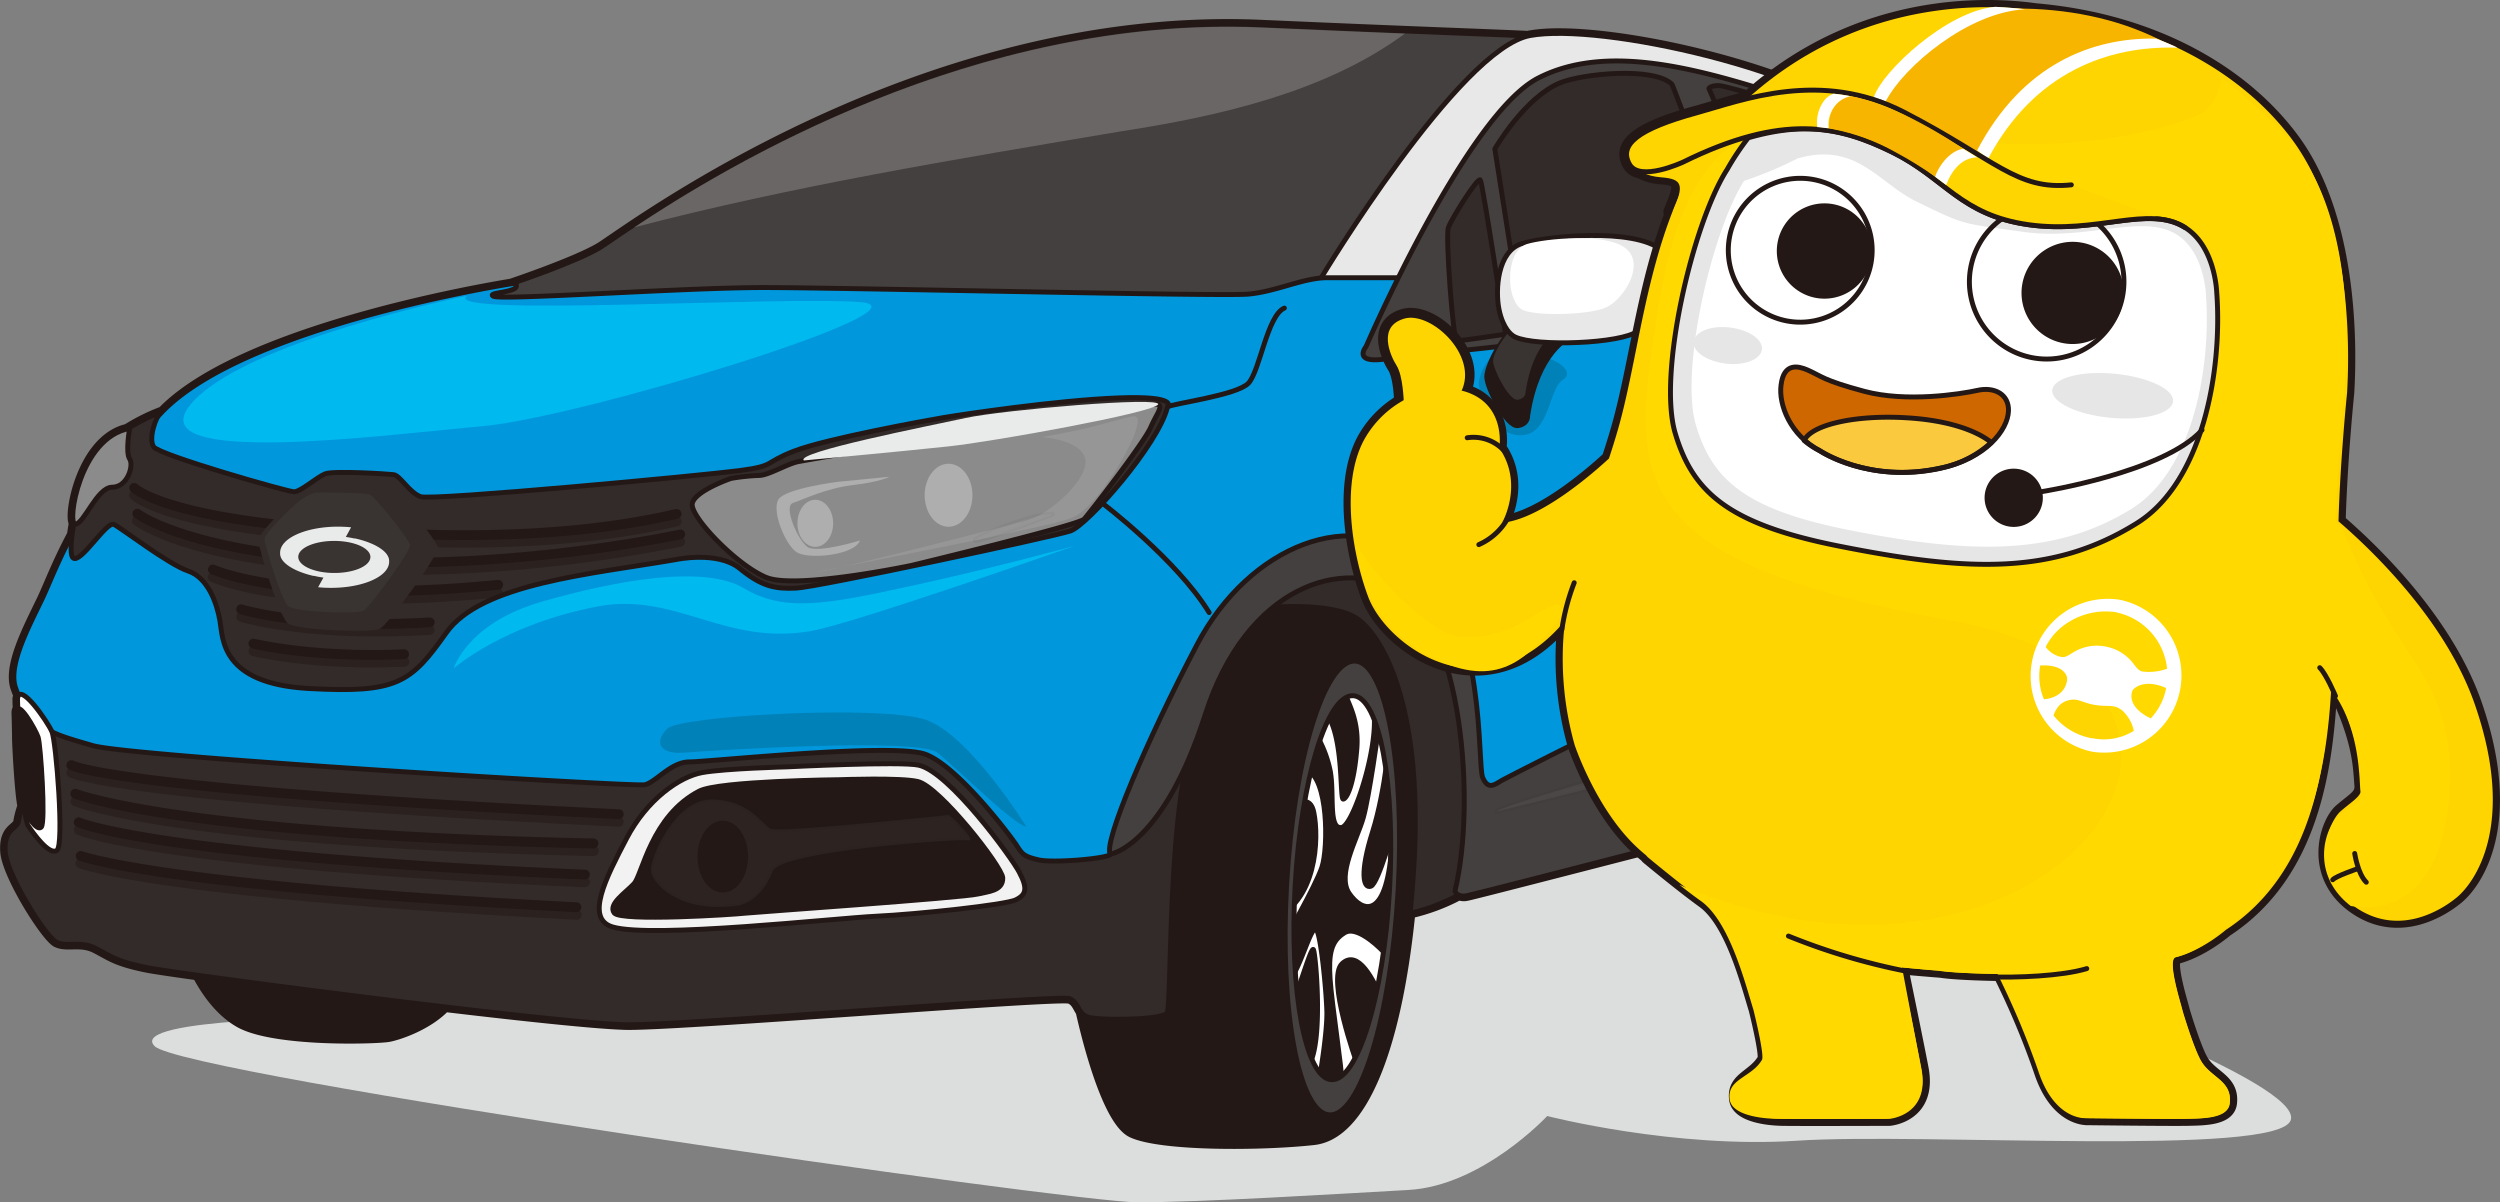 <svg xmlns="http://www.w3.org/2000/svg" xmlns:xlink="http://www.w3.org/1999/xlink" viewBox="0 0 608.59 292.7"><rect x="0" y="0" width="608.59" height="292.7" fill="#808080" stroke="none"/><defs><style>.cls-1,.cls-16,.cls-28,.cls-5{fill:#231815;}.cls-1,.cls-10,.cls-11,.cls-12,.cls-13,.cls-18,.cls-19,.cls-28,.cls-29,.cls-33,.cls-5,.cls-6,.cls-7,.cls-9{stroke:#231815;stroke-linecap:round;stroke-linejoin:round;}.cls-1,.cls-10,.cls-11,.cls-12,.cls-13,.cls-18,.cls-19,.cls-29,.cls-33,.cls-6,.cls-7,.cls-9{stroke-width:1.2px;}.cls-19,.cls-2{fill:none;}.cls-3{isolation:isolate;}.cls-4{fill:#dcdddd;}.cls-5{stroke-width:2.5px;}.cls-21,.cls-6{fill:#322b29;}.cls-7{fill:#44403f;}.cls-12,.cls-15,.cls-18,.cls-23,.cls-25,.cls-8{fill:#fff;}.cls-8{opacity:0.2;}.cls-9{fill:#e8e8e8;}.cls-10{fill:#0097dd;}.cls-11{fill:#f2f2f3;}.cls-13{fill:#8b8b8b;}.cls-14{fill:#e9eaea;}.cls-15{opacity:0.3;}.cls-17{opacity:0.5;}.cls-18{opacity:0.05;}.cls-20{clip-path:url(#clip-path);}.cls-22{fill:#393332;}.cls-23{opacity:0.1;}.cls-24{clip-path:url(#clip-path-2);}.cls-26{fill:#00b9ef;}.cls-27{fill:#0081b8;}.cls-28{stroke-width:3.5px;}.cls-29,.cls-30{fill:#fed500;}.cls-31,.cls-37{mix-blend-mode:multiply;}.cls-32{fill:#ffd900;}.cls-33,.cls-36{fill:#e6e6e6;}.cls-34{fill:#ce6700;}.cls-35{fill:#fbc93e;}.cls-37{fill:#f8b500;}.cls-38{clip-path:url(#clip-path-3);}</style><clipPath id="clip-path"><path class="cls-1" d="M338.26,216.74c-1.47,25.81-7.8,46.45-14.14,46.1s-10.3-21.56-8.83-47.37,7.79-46.46,14.14-46.11S339.72,190.92,338.26,216.74Z"/></clipPath><clipPath id="clip-path-2"><path class="cls-1" d="M514.05,178.26c0,17.42-5,31.53-11.22,31.53s-11.21-14.11-11.21-31.53,5-31.52,11.21-31.52S514.05,160.85,514.05,178.26Z"/></clipPath><clipPath id="clip-path-3"><path class="cls-2" d="M493.91,42.22c-3.17,1.59-7-.35-12.4-3.79-1.06-.68-2.4-1.45-3.61-2.22a115.28,115.28,0,0,0-14.57-8.4c-7.12-3.3-12.33-4.57-17-5-8.74-.82-13.89,3.06-19.31,4.3-10.54,2.41-14.06,5-12.35,8.56,1.64,3.36,9.55.07,9.55.07A28,28,0,0,1,443.11,31c1,.09,2,.24,3,.42A50.69,50.69,0,0,1,461.35,37a96.54,96.54,0,0,1,9.43,5.79c1.37,1.08,2.67,2,3.51,2.62,9.81,7.37,32.08,1.4,38.41,5.74,0,0,1.68-3.65-.41-5.93S503.5,37.43,493.91,42.22Z"/></clipPath></defs><title>sedan자산 2</title><g class="cls-3"><g id="레이어_2" data-name="레이어 2"><g id="Layer_1" data-name="Layer 1"><path class="cls-4" d="M85.65,247.68s-55,0-48,7,223.21,38,239.21,38,48-2,66-3,33.79-18,33.79-18,31,8,61,6,117,4,120-5-64-33-64-33l-21-66Z"/><path class="cls-5" d="M515.48,154.22a58.41,58.41,0,0,0-2.22-6.05,24.66,24.66,0,0,0,1.89-1.63,18.31,18.31,0,0,0-.7-8.68,39.58,39.58,0,0,0-1.89-7.74c-1.11-7.16-2.6-16.13-3.78-20.39a57.4,57.4,0,0,0-4.5-11.34,21.14,21.14,0,0,0-.06-9.33c-1.47-6.63-9.4-10.51-10.57-11.06a17.82,17.82,0,0,0-1.56-1.91c-3.15-3.41-14.32-26.23-17.9-29.05a1.3,1.3,0,0,0-.17-.26c-.23-.22-.59-.6-1.08-1.1-.59-1.42-.67-1.15-2.81-2.69-1.58-1.45-3.62-3.17-6.1-5-1.67-1.49-3.67-3.34-6.11-5.68-15.7-15.1-68.16-26.83-85.44-23.65-.17,0-.34.08-.51.12-8.37-.43-26.44-1-64.87-2.7C223.11,2.34,151.84,56.85,146,60.3s-20.66,8.47-20.66,8.47l-.95.32c-8.27,1.36-66.18,11.46-85.11,31.37l-.85.91a3.35,3.35,0,0,1,.8-1.07,47.31,47.31,0,0,0-8.3,4.14C20,107,16.64,125.12,18,127.38c-.18,1-.32,1.88-.43,2.73-3.78,7.09-5.79,12.58-7.4,15.92-3.45,7.16-8.22,16.16-6.36,21.46.27.78.51,1.36.72,1.83a1.87,1.87,0,0,0-.25.86s0,1,.08,2.39c-.16.1-.28.36-.31.83,0,0,.13,4.39.13,6.2,0,1.66.63,13.56,1.31,16.63a20.57,20.57,0,0,0-1,3.76c-.2,1.79-3.58,1.59-3.18,7.35s9.94,20.87,12.52,22.06,5.76-.4,9.34,1.39,4.77,3.18,12.72,4.77c1.47.29,5.88.95,12.19,1.83,2,3.78,5.38,8.8,10.26,11.55,8.48,4.77,33.39,4,36.3,3.45,2.25-.41,9.36-2.72,13.72-7.27,20.47,2.43,38.8,4.35,44.77,4.35,15.1,0,104.92-7.35,107.3-6.36,1.56.65,1.85,2,2.68,3.17,2.72,12,7.32,27,12.43,29.42,7.15,3.38,32,3.18,44.31,1.79,11.32-1.28,19.95-20.86,23.44-55.17a47.72,47.72,0,0,0,11.89-4.41,3.06,3.06,0,0,0,1.83.16c2.16-.36,85.37-22,103.82-26.57,1.25,17.7,10.33,28.43,13,29,3.31.66,17.75.79,27.81.66s14.05-18.15,15.11-25.7C517.43,190,520,168.66,515.48,154.22Z"/><path class="cls-6" d="M515.15,146.54a26,26,0,0,1-7.35,4.91c-4,1.59-26.63-14.7-26.63-14.7s12.72-20.67,19.87-15.5S516.94,135.66,515.15,146.54Z"/><path class="cls-6" d="M493.49,77.93s9.14,4,10.73,11.13-.79,11.92-.79,11.92S489.12,80.31,493.49,77.93Z"/><path class="cls-7" d="M125.35,68.77s14.83-5,20.66-8.47,77.1-58,161.09-54.25,70.74,2.05,71.54,5.23S348.17,44.93,345,47.84s-18,20.14-22.52,22S227.09,79.9,226,79.9s-100.95-1.59-104.92-3.18S114.75,72.22,125.35,68.77Z"/><path class="cls-8" d="M342,8.18c-9.19-.37-20.62-.84-34.86-1.47-69.79-3.08-130.79,34-152.77,48.64,38.23-10,77.59-16.48,118.59-23.39C296.16,28.39,322.52,22.58,342,8.18Z"/><path class="cls-9" d="M321.61,67.65s33.58-55.84,50.87-59,69.74,8.55,85.44,23.65,13.71,10.13,15.3,14.11,1,3.37.8,4.17-13.12-15.5-19.67-17.69-59-21.06-76.31-10.53S341.88,69,341.88,69,324.19,70.63,321.61,67.65Z"/><path class="cls-1" d="M490.05,134.75s10.46-.8,12.85.79,8.08,4.24,12.58,18.68,1.95,35.82,1.2,41.2c-1.06,7.55-5,25.57-15.11,25.7s-24.5,0-27.81-.66-17-17.62-12.06-44.38S490.05,134.75,490.05,134.75Z"/><path class="cls-6" d="M356.78,217s-9.74,5.61-16.69,5.61-65.38-3.77-65.78-5.76,2.19-88.23,50.48-80.28S368.7,198,356.78,217Z"/><path class="cls-1" d="M308.49,147.93s15.9-1.59,22.06,2.78,16.29,22.06,13.51,62.2-11.92,63.19-24.24,64.58-37.16,1.59-44.31-1.79-13.32-31.4-14.71-41.53S273.72,147.13,308.49,147.93Z"/><path class="cls-1" d="M45.86,232.51s4,11.66,12.45,16.43,33.39,4,36.3,3.45,14-4.24,16.69-11.93S45.86,232.51,45.86,232.51Z"/><path class="cls-6" d="M6.05,194.63A31,31,0,0,0,4.46,200c-.2,1.79-3.58,1.59-3.18,7.35s9.94,20.87,12.52,22.06,5.76-.4,9.34,1.39,4.77,3.18,12.72,4.77S138,249.47,153.1,249.47s104.92-7.35,107.3-6.36,1.79,3.78,4.77,4.57,17.49.6,18.88-1-.2-54.05,7.75-70.35-19.67-.19-20.27-.59-153.21-5.37-153.21-5.37L14.2,173.16S7.05,188.66,6.05,194.63Z"/><path class="cls-10" d="M125.4,68.93S59.69,79,39.29,100.46,13.59,138.88,10.15,146s-8.22,16.16-6.36,21.46,2.12,2.12,4.5,6.36,5,5,14.31,7.69,131.68,10.06,134.33,9.53,6.36-5.56,10.86-5.56,49.55-4.77,57.49-1.86,20.93,20.14,22.26,22.26,1.85,2.65,5.3,3.45,16.43-.27,17.49-1.33,25.43-51.14,29.14-54.31,19.08-23.85,35.77-17.23,19.6,25.18,22.52,33.12-.8,25.17,1.85,26,66.51-23.32,66.51-23.32l51.13-5.83,8.48-19.87s6.89-24.37,15.63-21.19,12.72,15.1,12.72,15.1-3.18-23-5.3-30.74a63.48,63.48,0,0,0-6.09-14.3c-.8-1.59-4.77-4.51-6.1-9.28s-1.32-6.62-4.5-10.06-14.57-26.76-18-29.15S345,66.28,345,66.28a18.84,18.84,0,0,1-3.71,1.33H323.05c-5.83,0-12.45,3.44-19.34,4S205.15,70,185.81,70,122,73.17,120.1,72.11,127.52,71.32,125.4,68.93Z"/><path class="cls-11" d="M191.65,186.68s-15.1.39-20.67,1.39-13.51,6.56-18.48,16.09-10.17,19.47-3.37,21.49c9.56,2.85,54.33-2.14,64.18-2.61,10.13-.48,31.59-2.78,34-4s3-2.62.79-6.76c-2-3.76-17-24.34-24.44-26C219.27,185.29,191.65,186.68,191.65,186.68Z"/><path class="cls-12" d="M4.26,170.18s.2,5.77.2,8.15S5.65,199.2,6.85,201s5.16,7.36,7,6-.2-26.43-1.19-28.82S4.66,165.61,4.26,170.18Z"/><path class="cls-1" d="M4,173.4s.13,4.39.13,6.2.75,15.88,1.5,17.24,3.27,5.6,4.4,4.54-.13-20.11-.75-21.93S4.28,169.92,4,173.4Z"/><path class="cls-7" d="M270.27,207.87c.15.23,13-2.32,23.12-33.91s33.78-38.55,47.89-29.81,18.28,50.28,12.92,72.73c0,0,.39,1.59,2.78,1.19s103.33-26.62,107.3-27.42,9.74-1.59,10.93-2.78,6.76-25.64,7.55-28.22,9.14-31.59,18.88-31.2,13.51,18.09,13.51,18.09,0-13.91-4.57-20.27-16.89-9.14-24.24,8-8.94,27.62-9.54,28.41-15.1-13.71-28.22-11.13-81.07,37.36-82.86,38.36-3.38,2.58-4.77-.6,1-37.95-15.1-52.26-41.73-4.37-54.45,19.87S268.62,205.22,270.27,207.87Z"/><path class="cls-1" d="M204.57,189.8s-29.53.28-34.35,2.78c-11.66,6-13.87,20.34-15.86,22.52s-6.43,5-4.84,7.15,29.53.35,31.65.07c1.59-.2,53.35-3.8,56.87-4.68,2.34-.59,6.19-.71,6.07-3.94-.1-2.7-15.35-22.18-20.67-23.45C219.27,189.26,204.57,189.8,204.57,189.8Z"/><path class="cls-6" d="M39.24,100.3S28.9,104,24.13,110.37,16,134.22,17.78,135.81s8.14-9,9.93-8.15S41,137.4,45.79,139s7,7.75,7.75,12.12.2,15.3,21.66,16.49,24.84-1.39,33.39-13.51,35.37-14.31,56-17.89c0,0,10.14-2.18,15.5,2.19s8.55,5,13.72,4.77,62.59-12.52,66.76-13.91,21.46-21.07,23.65-30.2c0,0,3-2.79-12.12-2.19s-37.76,4-42.33,4.77-28.61,5.16-36.36,8.14-4.37,3.58-13.32,4.77-74.91,7.36-77.69,6.36-5-5.16-6.56-5.36-14.71-1-16.69-.2-6,4.37-7.55,4.37-32.79-8.94-34.18-10.93S38,101.17,39.24,100.3Z"/><path class="cls-13" d="M177.94,116.47s-8.75,3-9.41,6.09,10.73,15,18,18,35.37-2.92,35.37-2.92,40.67-9.8,42-11.26,14.44-18.41,16.17-22.25,3-5,1.85-5.7-85.18,13.38-87.83,14-6.89,3.18-9.14,3.31A49.84,49.84,0,0,0,177.94,116.47Z"/><path class="cls-14" d="M195.69,112.09s24.37-2.25,35.37-3.44,49.81-8.21,50.87-10.2-37.75,1.32-46.9,3.31S193.44,110.11,195.69,112.09Z"/><path class="cls-15" d="M236.73,120.56c0,4.24-2.61,7.67-5.82,7.67s-5.82-3.43-5.82-7.67,2.6-7.67,5.82-7.67S236.73,116.33,236.73,120.56Z"/><path class="cls-15" d="M202.82,127.39c0,3.17-1.95,5.74-4.35,5.74s-4.35-2.57-4.35-5.74,1.95-5.73,4.35-5.73S202.82,124.23,202.82,127.39Z"/><path class="cls-16" d="M150.52,199.39h-.06c-121.9-5.9-133.26-11.83-133.69-12.08A1.2,1.2,0,0,1,18,185.23c.56.28,13.56,6,132.62,11.78a1.19,1.19,0,0,1,0,2.38Z"/><path class="cls-16" d="M144.55,206.55h0C44.32,204.38,19,194.75,17.93,194.34a1.19,1.19,0,1,1,.88-2.21h0c.25.09,26.23,9.88,125.77,12a1.2,1.2,0,0,1,0,2.39Z"/><path class="cls-16" d="M142.37,214.1h-.05C38,209.57,19.41,201.61,18.67,201.27a1.19,1.19,0,0,1,1-2.17h0c.18.08,19.38,8.13,122.76,12.62a1.18,1.18,0,0,1,1.14,1.24A1.2,1.2,0,0,1,142.37,214.1Z"/><path class="cls-16" d="M140.38,222.05h-.06c-100.77-5.12-120.4-12.3-121.19-12.6a1.2,1.2,0,0,1,.86-2.23h0c.19.08,20.43,7.37,120.45,12.44a1.2,1.2,0,0,1-.06,2.39Z"/><path class="cls-16" d="M113,131.45c-12.34,0-25.68-.67-40.13-2-34.44-3.18-40.84-9.63-41.1-9.91a1.19,1.19,0,0,1,1.72-1.64c.13.12,6.71,6.14,39.6,9.18,37.43,3.46,67.34,2.43,91.42-3.16a1.2,1.2,0,0,1,.54,2.33C150.09,129.72,132.87,131.45,113,131.45Z"/><path class="cls-16" d="M98.57,138.11c-6.24,0-12.59-.21-18.89-.72-36-2.89-46.72-11.23-47.16-11.59A1.19,1.19,0,0,1,34,124c.11.09,10.75,8.25,45.85,11.06,41.47,3.33,85.06-6,85.49-6.13a1.19,1.19,0,1,1,.51,2.33A359.3,359.3,0,0,1,98.57,138.11Z"/><path class="cls-16" d="M91.78,145.09c-28.76,0-39.95-5.15-40.54-5.43a1.19,1.19,0,0,1,1-2.15c.23.11,18.79,8.53,68.92,3.67a1.19,1.19,0,1,1,.23,2.37C110,144.66,100.13,145.09,91.78,145.09Z"/><path class="cls-16" d="M91.81,153.09c-21.42,0-32.89-3.45-33.45-3.62a1.21,1.21,0,0,1-.79-1.5,1.18,1.18,0,0,1,1.49-.78c.16.05,16.28,4.88,45.48,3.12a1.19,1.19,0,0,1,.14,2.38C100.06,153,95.77,153.09,91.81,153.09Z"/><path class="cls-16" d="M90.47,160.62c-17.81,0-28.56-2.66-29.07-2.79a1.19,1.19,0,0,1,.58-2.31c.14,0,14.23,3.52,36.42,2.54a1.2,1.2,0,0,1,.11,2.39C95.69,160.57,93,160.62,90.47,160.62Z"/><g class="cls-17"><path class="cls-16" d="M150.52,201.25h-.06C28.56,195.34,17.2,189.41,16.77,189.16A1.19,1.19,0,0,1,18,187.09c.56.28,13.56,6,132.62,11.78a1.19,1.19,0,0,1,0,2.38Z"/><path class="cls-16" d="M144.55,208.4h0C44.32,206.24,19,196.6,17.93,196.2a1.19,1.19,0,0,1,.88-2.22h0c.25.1,26.23,9.89,125.77,12a1.19,1.19,0,0,1,0,2.38Z"/><path class="cls-16" d="M142.37,216h-.05C38,211.42,19.41,203.47,18.67,203.13a1.19,1.19,0,0,1,1-2.17h0c.18.08,19.38,8.12,122.76,12.61a1.19,1.19,0,0,1,0,2.38Z"/><path class="cls-16" d="M140.38,223.9h-.06c-100.77-5.12-120.4-12.29-121.19-12.6a1.19,1.19,0,1,1,.86-2.22h0c.19.07,20.43,7.36,120.45,12.44a1.19,1.19,0,0,1-.06,2.38Z"/><path class="cls-16" d="M113,133.3c-12.34,0-25.68-.66-40.13-2-34.44-3.19-40.84-9.64-41.1-9.91a1.19,1.19,0,0,1,1.72-1.65c.13.12,6.71,6.14,39.6,9.18,37.43,3.46,67.34,2.43,91.42-3.15a1.19,1.19,0,1,1,.54,2.32C150.09,131.57,132.87,133.3,113,133.3Z"/><path class="cls-16" d="M98.57,140c-6.24,0-12.59-.22-18.89-.72C43.64,136.36,33,128,32.52,127.66A1.19,1.19,0,0,1,34,125.8c.11.09,10.75,8.25,45.85,11.07,41.47,3.32,85.06-6,85.49-6.14a1.19,1.19,0,1,1,.51,2.33A358.81,358.81,0,0,1,98.57,140Z"/><path class="cls-16" d="M91.78,147c-28.76,0-39.95-5.15-40.54-5.43a1.2,1.2,0,0,1-.56-1.59,1.19,1.19,0,0,1,1.59-.56c.23.1,18.79,8.52,68.92,3.66a1.2,1.2,0,0,1,.23,2.38C110,146.52,100.13,147,91.78,147Z"/><path class="cls-16" d="M91.81,154.94c-21.42,0-32.89-3.45-33.45-3.62a1.19,1.19,0,0,1,.7-2.28c.16.05,16.28,4.88,45.48,3.13a1.18,1.18,0,0,1,1.26,1.12,1.19,1.19,0,0,1-1.12,1.26C100.06,154.83,95.77,154.94,91.81,154.94Z"/><path class="cls-16" d="M90.47,162.48c-17.81,0-28.56-2.67-29.07-2.8a1.19,1.19,0,0,1,.58-2.31c.14,0,14.23,3.52,36.42,2.55a1.18,1.18,0,0,1,1.24,1.14,1.19,1.19,0,0,1-1.13,1.24Q94.28,162.48,90.47,162.48Z"/></g><path class="cls-18" d="M231,198.4s-41.13,4.37-43.31,3.38-5.17-7-14.31-7.15-15.1,14.3-14.91,17.28,6.56,10.54,21.27,8.55c0,0,5.44-.78,8.34-8.35,1.92-5,45.51-8,47.69-7.55S231.79,198.8,231,198.4Z"/><path class="cls-19" d="M284.25,99.05c1-.8,16.89-2.79,19.67-5.77s4.57-16.49,8.74-18.28"/><path class="cls-19" d="M268.35,122.49s18.08,13.71,26,26.63"/><path class="cls-12" d="M338.26,216.82c-1.47,25.82-7.8,46.46-14.14,46.11s-10.3-21.56-8.83-47.38,7.79-46.46,14.14-46.11S339.72,191,338.26,216.82Z"/><path class="cls-7" d="M515.62,178.26c0,20.67-6,37.43-13.32,37.43S489,198.93,489,178.26s6-37.42,13.31-37.42S515.62,157.6,515.62,178.26Z"/><path class="cls-1" d="M181.51,208.53c0,4.5-2.49,8.15-5.56,8.15s-5.56-3.65-5.56-8.15,2.49-8.14,5.56-8.14S181.51,204,181.51,208.53Z"/><path class="cls-7" d="M340.34,216.93c-1.73,30.5-9.21,54.88-16.7,54.47s-12.16-25.47-10.43-56,9.21-54.88,16.7-54.47S342.07,186.44,340.34,216.93Z"/><path class="cls-16" d="M338.26,216.74c-1.47,25.81-7.8,46.45-14.14,46.1s-10.3-21.56-8.83-47.37,7.79-46.46,14.14-46.11S339.72,190.92,338.26,216.74Z"/><g class="cls-20"><path class="cls-12" d="M336.64,244c-2.25-5.7-6.09-13-9.93-9.41s3.57,24.11,3.57,24.11-4,5.56-3.71,4.11-2.38-18.29-2.78-24.51.27-9.27,3.58-11.26,9.54,4.77,9.54,4.77"/><path class="cls-12" d="M321.41,261.31s1.72-10.2,1.59-15.1-1.46-19.21-2.65-20-3.71,9-6.1,11.93a7.34,7.34,0,0,0-1.45,6.22,22,22,0,0,0,2.91-3c.66-1.06,3.45-10.73,4-10.21s2.51,22.39-1.06,28.09S321.41,261.31,321.41,261.31Z"/><path class="cls-12" d="M312.4,229.38s7.82-13.51,9.4-18.28,1.59-22-3.84-23.71-5.83,10.2-5.83,10.86,6.36-6.89,7.69-.53.79,22.12-10.47,26.23S312.4,229.38,312.4,229.38Z"/><path class="cls-12" d="M319.82,177.85a28.78,28.78,0,0,1,4,9.8c1.06,5.57-.53,14.31,2.78,13.78s11.27-26.49,6.5-31.79-5-3.71-5.7-2,3.58,6,2.91,14.57-2.38,12.19-3.31,12.32.27-16.42-4.64-21.46S319.82,177.85,319.82,177.85Z"/><path class="cls-12" d="M335.58,177.45s-2.25,16.43-3.71,21.6-6.49,13.91-3.44,18.41,9.4,7.29,10.46-12.85l.54-3.71s-3.85,14.17-5.7,14.84-2.78-3.18.4-13.25,4.5-24.64,4-25.3S335.58,177.45,335.58,177.45Z"/></g><path class="cls-19" d="M338.26,216.74c-1.47,25.81-7.8,46.45-14.14,46.1s-10.3-21.56-8.83-47.37,7.79-46.46,14.14-46.11S339.72,190.92,338.26,216.74Z"/><path class="cls-21" d="M71,122.1s-8.35,7.74-8.15,9.53,5,18.28,7.16,20.07,20.46,2.39,22.45,1.39S107,135,106.6,133.22s-10.53-14.5-12.12-15.1-14.11-.59-15.7-.59S74.41,118.92,71,122.1Z"/><path class="cls-22" d="M71,123.59s-6.76,6.28-6.6,7.73,4,14.81,5.8,16.26,16.58,1.93,18.19,1.13,11.76-14.66,11.43-16.11S91.27,120.85,90,120.37s-11.43-.48-12.72-.48S73.72,121,71,123.59Z"/><path class="cls-13" d="M31.56,104.3s-1.06,5.83,0,7.42-.53,6.88-4.24,6.88-6.89,9-9,9S19.37,106.42,31.56,104.3Z"/><path class="cls-15" d="M204.17,117.27s-13.12,1.59-14.71,4.38,1.59,10.73,4.38,12.71,14.3.8,15.49-2.78c0,0-10.33,3.18-12.71,1.59s-6-9.93-3.58-10.73,8-3.58,14.7-4.37,8.75-2,8.75-2Z"/><path class="cls-18" d="M256.23,125.22s-16.69,6.36-18.68,6.36S251.46,124.83,256.23,125.22Z"/><path class="cls-18" d="M364.33,197.55s108.1-26.49,109.16-29.14S366.45,194.91,364.33,197.55Z"/><path class="cls-23" d="M253.58,106.41s9.54.53,10.6,5.3S255.7,125,250.4,126.55s-47.16,12.19-51.4,12.72,55.64-10.6,62-13.25,15.37-18.55,15.9-22.79S275.3,102.7,253.58,106.41Z"/><path class="cls-16" d="M514.05,178.26c0,17.42-5,31.53-11.22,31.53s-11.21-14.11-11.21-31.53,5-31.52,11.21-31.52S514.05,160.85,514.05,178.26Z"/><g class="cls-24"><path class="cls-25" d="M495.88,149.92a15.78,15.78,0,0,1,4.17,6.29c1,3.44,1.26,11.85-1.06,14.64s-8,1.06-10,1.85-.53-5.43.06-5.83,8.22,1.59,9.28-1.19,1.32-10.73-4.84-11.86S493.23,149.25,495.88,149.92Z"/><path class="cls-25" d="M499.79,146.74s.92,2,2,9.93-.2,15.24,3.31,14.31,7.62-12.06,6.76-14.77a8.63,8.63,0,0,0-2.39-4.11c-.26-.2-.46,14.31-3.91,14.64s.67-19.28-2.84-21.06S499.79,146.74,499.79,146.74Z"/><path class="cls-25" d="M512.77,162.5s-3.74,9.32-5.57,12c-2.45,3.58-4.43,5.5-3.51,8.21.77,2.25,6.89,13.85,10.14,7.22s-.07-6.49-.07-6.49-2.05,5.57-3.64,5.24-4.64-5.44-2.72-7.89,6.89-9.67,7.49-14.44S512.77,162.5,512.77,162.5Z"/><path class="cls-25" d="M511,201s-3.31-9.73-8.48-12.38-2.52,17.88-3.24,20.33,2.45,1.46,2.45,1.46-1.53-17.49-.14-17.42,7.42,8.68,5.5,14.24S510.65,204.5,511,201Z"/><path class="cls-25" d="M493.63,201.05s5.29-16.76,2.18-19.41-4.24,4.77-5.1,4.71-.2-6.3-.2-6.3,4-4.77,6.56-3.24,1.12,24.18-.73,28.68S493.63,201.05,493.63,201.05Z"/></g><path class="cls-19" d="M514.05,178.26c0,17.42-5,31.53-11.22,31.53s-11.21-14.11-11.21-31.53,5-31.52,11.21-31.52S514.05,160.85,514.05,178.26Z"/><path class="cls-26" d="M113.69,72S59.11,83.1,46.39,98.46s47.16,7.42,71,5.3,110.75-28.61,92.2-30.2S106.8,77.27,113.69,72Z"/><path class="cls-27" d="M249.87,201.26s-13.78-22.25-24.37-26-59.88-1.06-63.06,2.12-2.12,6.35,4.24,5.83,56.7-3.71,61.47,0S246.69,200.73,249.87,201.26Z"/><path class="cls-14" d="M439.05,148.27s-3.71-60.41-10.6-64.65S428.45,97.4,439.05,148.27Z"/><path class="cls-14" d="M94.73,136.81a2.71,2.71,0,0,0,0-.29c0-2.11-3.08-4.15-7.62-5.29h0l-.42-.1-.2-.05-.24,0-.39-.08h0c-.54-.11-1.1-.21-1.67-.29l1.28-2.35c-.85-.08-1.73-.13-2.62-.15-8-.13-14.6,2.68-14.66,6.28,0,.1,0,.2,0,.3,0,2.1,3.08,4.14,7.62,5.29h0l.41.1.21,0,.23.05.39.09h0c.54.11,1.1.21,1.68.29l-1.29,2.34c.85.09,1.73.14,2.63.15C88.11,143.23,94.67,140.41,94.73,136.81Zm-13.35,2.67c-4.85,0-8.77-1.76-8.77-3.92s3.94-3.89,8.79-3.88,8.78,1.76,8.77,3.92S86.23,139.49,81.38,139.48Z"/><path class="cls-7" d="M337.7,87.32S422,78.18,429.71,77s36-2.78,38.94-5.57S476,48.77,474,46.78a86.15,86.15,0,0,0-36.17-22.25C415.6,17.37,392,10,374.46,19s-41.92,65.38-41.92,65.38S329,88.71,337.7,87.32Z"/><path class="cls-6" d="M407.05,20.55s13.71,33.59,14.51,54.65l-50.67,5.56-7-44.51s7.23-12.53,15.9-16.09C385.26,17.92,402.68,16.18,407.05,20.55Z"/><path class="cls-6" d="M445.93,29.84c4.29,3.9,11.4,15.35,12.79,19.13s5.36,21.26,4.17,22.25-30.2,3.18-30.2,3.18C429.71,52,416,21.55,416,21.55s.27-.72,2.39-.72S444,28,445.93,29.84Z"/><path class="cls-6" d="M366.51,81.36S355.39,83,354.59,83s-2.78-25.44-2-27.62S359.76,43,360.36,43.8,366.51,81.36,366.51,81.36Z"/><path class="cls-27" d="M364.59,85s-5.29,5.3-4.5,9.27,4,12.19,10.6,11.66,6.36-11.39,9.8-13.51S377.84,86,369.63,86"/><path class="cls-1" d="M382,82.15s-7.75,3.38-10.13,19.08c0,0,.2,2-2.38,2.38s-7.56-9.14-7.56-11.92S366.71,79.77,369.5,80,382,82.15,382,82.15Z"/><path class="cls-22" d="M379.47,80.18s-6.19,2.7-8.1,15.23c0,0,.16,1.59-1.9,1.9s-6-7.29-6-9.51,4.78-9.42,7-9.26S379.47,80.18,379.47,80.18Z"/><path class="cls-9" d="M368.1,81.56s-2.18-1.39-3.17-6.16-.4-14.31,5.56-16.1,27.22-4,34,1.59-.8,17.49-6.76,20.27S371.09,84.34,368.1,81.56Z"/><path class="cls-25" d="M370.13,75.1s-1.54-1-2.24-4.35-.28-10.11,3.93-11.37,19.22-2.81,24,1.12-.56,12.35-4.78,14.32S372.24,77.07,370.13,75.1Z"/><path class="cls-28" d="M602.48,171.53c-6.89-19.88-24.09-36.77-33.21-44.63.46-15.57,2.09-31.22,2.09-31.22.36-6.31,2.17-40.54-13.22-61.5-11.75-16-33.25-29-62.32-31.61C493,2.31,456.64-4.17,425.39,24c-4.73,1.14-8.91,2.52-12.34,3.46-14.3,3.92-19,7.72-16.42,12.45a3.59,3.59,0,0,0,2.65,1.77,11.76,11.76,0,0,0,5.12,1.45c5.31.4,5,2,2.27,8.42l1-1.26c-7.53,18.54-9.35,39.27-14,54.9-.63,2.16-1.3,4.28-2,6.39-3.74,3.46-16.62,14.79-26,15.64,0,0,5.37-9.41-.68-18.16,0,0,1.52-9.07-6.22-12.94a14,14,0,0,0-2.42-.91c4.18-9.19-7.85-20.33-14.73-18.26-7.23,2.19-3.7,9.92-2.18,12.28s1.66,8,1.68,8.52a24.58,24.58,0,0,0-8.58,8.46c-6.22,10.25-3.66,27.84.51,39,4.56,12.21,28.36,29.25,47.92,5.86l-.31,3.22a77.5,77.5,0,0,0,2.66,27s5.4,16.26,15.8,25.51c0,0,.53.5,1.56,1.34.16.17.31.35.48.52,0,0,8.24,6.85,13.57,10.69,6.92,5,10.72,19.94,12.72,26.44,0,0,2.75,11,2.08,12.17-2.48,4.31-7.5,4.6-6.86,9.61.47,3.74,7.16,4.67,11.16,4.75s26.15,0,26.15,0,9.91-.79,7.77-12.16c-1.08-5.75-5-24.71-5-24.71s5.42.5,9.68.82c4.1.67,14.47.8,14.47.8a198.22,198.22,0,0,1,9.95,23.68c3.91,11.9,11.36,11.41,11.36,11.41s20.31.25,24.31.16,9.9-.07,10.3-3.81c.61-5.63-4.82-6.17-7.14-10.56-1.87-3.53-4.33-11.86-4.33-11.86-.26-1.36-3.92-12.54-1.69-13.1,6.4-1.6,12.19-6.66,12.19-6.66,21.3-13.93,24.35-40.24,25.39-58.66l.12-2.35c7.09,14.3,7.12,20.49,7.53,25.77.2,2.64-1.39,3.2-5,6.27s-7.72,16.17,4,23.78c10.56,6.84,20.78.07,24.08-2.63C602.25,215.08,612.72,201.11,602.48,171.53Z"/><path class="cls-29" d="M341.13,97.84s-.17-6.22-1.68-8.57S334.4,79.18,341.63,77s20.18,10.26,14,19.67S341.13,97.84,341.13,97.84Z"/><path class="cls-30" d="M602.48,171.53c-6.89-19.88-24.09-36.77-33.21-44.63.46-15.57,2.09-31.22,2.09-31.22.36-6.31,2.17-40.54-13.22-61.5-11.75-16-33.25-29-62.32-31.61-2.85-.26-39.44-6.8-70.76,21.76-23.84,21.74-24.4,57.19-31.39,80.9-.63,2.16-1.3,4.28-2,6.39-3.74,3.46-16.62,14.79-26,15.64,0,0,5.37-9.41-.68-18.16,0,0,1.52-9.07-6.22-12.94s-20-.17-26.23,10.09-3.66,27.84.51,39c4.56,12.21,28.36,29.25,47.92,5.86l-.31,3.22a77.5,77.5,0,0,0,2.66,27s5.4,16.26,15.8,25.51c0,0,.53.5,1.56,1.34.16.17.31.35.48.52,0,0,8.24,6.85,13.57,10.69,6.92,5,10.72,19.94,12.72,26.44,0,0,2.75,11,2.08,12.17-2.48,4.31-7.5,4.6-6.86,9.61.47,3.74,7.16,4.67,11.16,4.75s26.15,0,26.15,0,9.91-.79,7.77-12.16c-1.08-5.75-5-24.71-5-24.71s5.42.5,9.68.82c4.1.67,14.47.8,14.47.8a198.22,198.22,0,0,1,9.95,23.68c3.91,11.9,11.36,11.41,11.36,11.41s20.31.25,24.31.16,9.9-.07,10.3-3.81c.61-5.63-4.82-6.17-7.14-10.56-1.87-3.53-4.33-11.86-4.33-11.86-.26-1.36-3.92-12.54-1.69-13.1,6.4-1.6,12.19-6.66,12.19-6.66,21.3-13.93,24.35-40.24,25.39-58.66l.12-2.35c7.09,14.3,7.12,20.49,7.53,25.77.2,2.64-1.39,3.2-5,6.27s-7.72,16.17,4,23.78c10.56,6.84,20.78.07,24.08-2.63C602.25,215.08,612.72,201.11,602.48,171.53Z"/><g class="cls-31"><path class="cls-32" d="M354.83,154.88c-7.09-.88-21.42-15.81-24.36-22.14.22,9.17,4.9,21.44,19.86,28.14s22.23-.87,30.18-11.59C379.36,141.78,370.83,156.88,354.83,154.88Z"/><path class="cls-32" d="M596.19,183.91c-1.5-18-11.5-24.5-21-44a105,105,0,0,1-5-11.41l-1.61-1.44c.46-15.62,2.09-31.37,2.09-31.37.37-6.32,3.79-41.83-13.22-61.51C552.83,28.77,546.25,23.2,541,19c-.58,2-2.05,7.45-5.79,9-14.5,6-42.5,10.9-78,2.9s-48.5,10-54,47-9.5,58.5,71,73c87.6,15.78,25.52,103-65.41,64.48,1.84,1.43,3.71,2.87,5.32,4,6.93,5,10.73,20,12.73,26.45,0,0,2.75,11,2.08,12.16-2.48,4.31-8.5,4.6-7.87,9.61.47,3.74,7.17,4.67,11.17,4.75s27.15,0,27.15,0,10.44-.79,8.31-12.16c-1.08-5.75-4.67-24.71-4.67-24.71s4.5.5,8.77.82c4.1.68,14.47.8,14.47.8a200.09,200.09,0,0,1,9.95,23.68c3.91,11.9,11.35,11.41,11.35,11.41s20.32.25,24.32.16,10.48-.07,10.89-3.81c.61-5.63-4.84-6.17-7.17-10.56-1.86-3.52-4.33-11.86-4.33-11.86-.26-1.36-3.92-12.54-1.68-13.1,6.39-1.6,11.62-6.66,11.62-6.66,21.29-13.93,25.24-40.08,26.28-58.5,7.42,9.67,6.78,23,7.15,24.89.5,2.5-1.5,3-5.12,5.75s-7.31,14.29,2.74,22.05C593.08,223.79,597.5,199.65,596.19,183.91Z"/></g><path class="cls-19" d="M435.37,227.87a156.87,156.87,0,0,0,28.17,8.46"/><path class="cls-19" d="M508,235.79c-6,1.85-17.3,2.26-23.8,2"/><path class="cls-29" d="M365.92,109.48a10.14,10.14,0,0,0-8.75-2.91"/><path class="cls-29" d="M367.36,125.58a15,15,0,0,1-7.36,7"/><path class="cls-29" d="M573.22,207.77s.75,5,2.82,7"/><path class="cls-29" d="M574,211.45s-5.5,1.88-6.13,2.72"/><path class="cls-29" d="M568.54,169.43s-2.23-5.3-3.83-6.89"/><path class="cls-29" d="M380.22,153.21a53,53,0,0,1,3-11.35"/><path class="cls-33" d="M539.63,71.18s-.31-11.17-7.73-15.8c-8.93-5.59-21.33,1.66-38-.67S473.57,43.38,460.57,37c-10.08-4.91-19.49-7.92-35-3.44a65.33,65.33,0,0,0-5.12,7.69c-8.43,13.19-16.94,49.78-12.64,64.22s13,22.15,40,27.5c31.36,6.23,52,7.09,72.34-5.58C536.18,117.46,541.06,90.34,539.63,71.18Z"/><path class="cls-25" d="M537,71.71s-.29-10.34-7.16-14.64c-8.28-5.17-21.76,1.55-37.21-.61s-14-1.52-26.06-7.38c-9.34-4.55-14.63-14.65-29-10.5a92.56,92.56,0,0,1-13,5.45c-7.81,12.22-15.7,46.11-11.71,59.49S425,124,449.94,129c29.06,5.77,50.15,6.56,69-5.17C533.8,114.59,538.32,89.47,537,71.71Z"/><path class="cls-34" d="M443.1,109.75s11.84,8,29.13,4.28c11.22-2.4,16.54-9.36,16.71-14,.14-4-3.36-5.94-7.56-5S464,98,453.81,95.26,443.52,91.6,440,90.06c-2.14-.92-5.75-1.92-6.43,3.68C432.94,98.47,435.82,106.06,443.1,109.75Z"/><path class="cls-35" d="M472.11,114a25.44,25.44,0,0,0,12.64-6.3c-3.79-3-10.74-5.42-20.7-6-12.5-.74-23,1.69-24.86,5.53a20.26,20.26,0,0,0,3.79,2.51S454.83,117.71,472.11,114Z"/><path class="cls-36" d="M529,97.79c-.39,2.95-7.28,4.7-15.4,3.9s-14.39-3.86-14-6.81S506.91,90.17,515,91,529.41,94.83,529,97.79Z"/><path class="cls-36" d="M428.92,85.07c-.28,2.42-4.23,4-8.82,3.44s-8.1-2.92-7.82-5.34,4.23-4,8.82-3.45S429.2,82.64,428.92,85.07Z"/><path class="cls-19" d="M443.1,109.75s11.84,8,29.13,4.28c11.22-2.4,16.54-9.36,16.71-14,.14-4-3.36-5.94-7.56-5S464,98,453.81,95.26,443.52,91.6,440,90.06c-2.14-.92-5.75-1.92-6.43,3.68C432.94,98.47,435.82,106.06,443.1,109.75Z"/><path class="cls-19" d="M472.11,114a25.44,25.44,0,0,0,12.64-6.3c-3.79-3-10.74-5.42-20.7-6-12.5-.74-23,1.69-24.86,5.53a20.26,20.26,0,0,0,3.79,2.51S454.83,117.71,472.11,114Z"/><path class="cls-19" d="M516.71,72.12a18.81,18.81,0,1,1-14.94-22A18.8,18.8,0,0,1,516.71,72.12Z"/><path class="cls-1" d="M516.18,73.54a11.84,11.84,0,1,1-9.4-13.86A11.84,11.84,0,0,1,516.18,73.54Z"/><path class="cls-30" d="M407.25,51.49c2.69-6.4,2.46-7.92-2.85-8.32-7.15-.55-8-5-8-5s22.89-6.95,25.73-6.95"/><path class="cls-12" d="M455.44,64.21a17.51,17.51,0,1,1-13.91-20.49A17.51,17.51,0,0,1,455.44,64.21Z"/><path class="cls-1" d="M454.94,63.2a11,11,0,1,1-8.75-12.9A11,11,0,0,1,454.94,63.2Z"/><path class="cls-5" d="M496.05,121.18a5.84,5.84,0,1,1-5.83-5.84A5.83,5.83,0,0,1,496.05,121.18Z"/><path class="cls-19" d="M497.05,119.68s29.67-4.67,39-15"/><path class="cls-26" d="M110.44,162.71s3.25-11,21.42-16.23,39.58-9.08,49.31-3.24,20.11,3.89,40.88-.65,39.58-9.73,39.58-9.73-53.93,19-64.24,20.76c-21,3.65-32.83-9.54-51.84-6C122.51,152,110.44,162.71,110.44,162.71Z"/><path class="cls-25" d="M516,146a18.8,18.8,0,0,0-6.63,37h0A18.8,18.8,0,0,0,516,146Zm-.56,3.12-.68-.12a15.63,15.63,0,0,1,12.79,13.79,13,13,0,0,1-5.94.69c-1.16-.21-1.74-1.31-2.48-2.2a11,11,0,0,0-6.68-3.91h0a10.93,10.93,0,0,0-7.61,1.36c-1,.57-1.93,1.41-3.1,1.2a6.44,6.44,0,0,1-3.75-2.43C501,151.38,508.46,147.84,515.48,149.1ZM496.66,162c6.29-.34,6.56,3.09,6.56,3.09s.2,4.52-5.65,5.15A14.73,14.73,0,0,1,496.66,162Zm12.64,17.74a15.57,15.57,0,0,1-9.42-5.6c.21-.34.88-2.77,3.24-3.54,2.71-.87,3.4.42,6.83,1s4.52-.35,6.75,1.41a9.29,9.29,0,0,1,2.75,4.9A13.8,13.8,0,0,1,509.3,179.69Zm14.3-4.84c-6.54-3.16-4.39-6.95-4.39-6.95s2.32-3,8.11-.46A14.73,14.73,0,0,1,523.6,174.85Z"/><path class="cls-37" d="M491,2.08c-18.5,1.75-35.82,21.37-37.58,26.44,10-.24,19,4.24,28,8.71C495.49,17.5,512.32,11.15,526,9.82,515.14,4.28,502.68,2.08,491,2.08Z"/><path class="cls-25" d="M493,2.26c-13.75.67-29.52,13.85-33.95,22.4l-2.88-1c1.95-6.22,17.79-21,29.52-22C485.65,1.66,489.09,1.78,493,2.26Z"/><path class="cls-25" d="M524.83,9.4c-15.4-.3-32.49,6.17-43.53,27.21l2.7,2c11.16-21,29.25-27.55,46.09-27C530.09,11.52,525.4,9.53,524.83,9.4Z"/><path class="cls-29" d="M531.9,55.38c-8.93-5.59-21.33,1.66-38-.67S473.57,43.38,460.57,37s-26.52-9.54-50.85,2.46c0,0-10.66,5-13.09.45-2.56-4.73,2.12-8.53,16.42-12.45,11.14-3.06,30.13-10.66,50.52-.12C486,38.94,490.9,46.38,504.24,45"/><g class="cls-38"><path class="cls-37" d="M449.66,23.47s-5,1.58-4.35,8.2l26.31,13.82s.29-6.71,6.65-8S458.24,21.78,449.66,23.47Z"/><path class="cls-25" d="M480.72,36.47a3.69,3.69,0,0,0-.77-1.73,21.19,21.19,0,0,1-2.41.67l1.29.78c-4.08-.26-7.7,5.13-8,8l-25.6-12.52a7.39,7.39,0,0,1,1.35-5.75,6.38,6.38,0,0,1,4.53-2.57,8.74,8.74,0,0,1,.08-1.14c-1,.1-4.92-.4-7,2.13a8.9,8.9,0,0,0-1.4,8.34l.89,1,27.36,13.1,1.87.9.62-1.78c0-.22,2-7.43,7.72-7.58C485.69,38.18,480.79,37.43,480.72,36.47Z"/></g></g></g></g></svg>